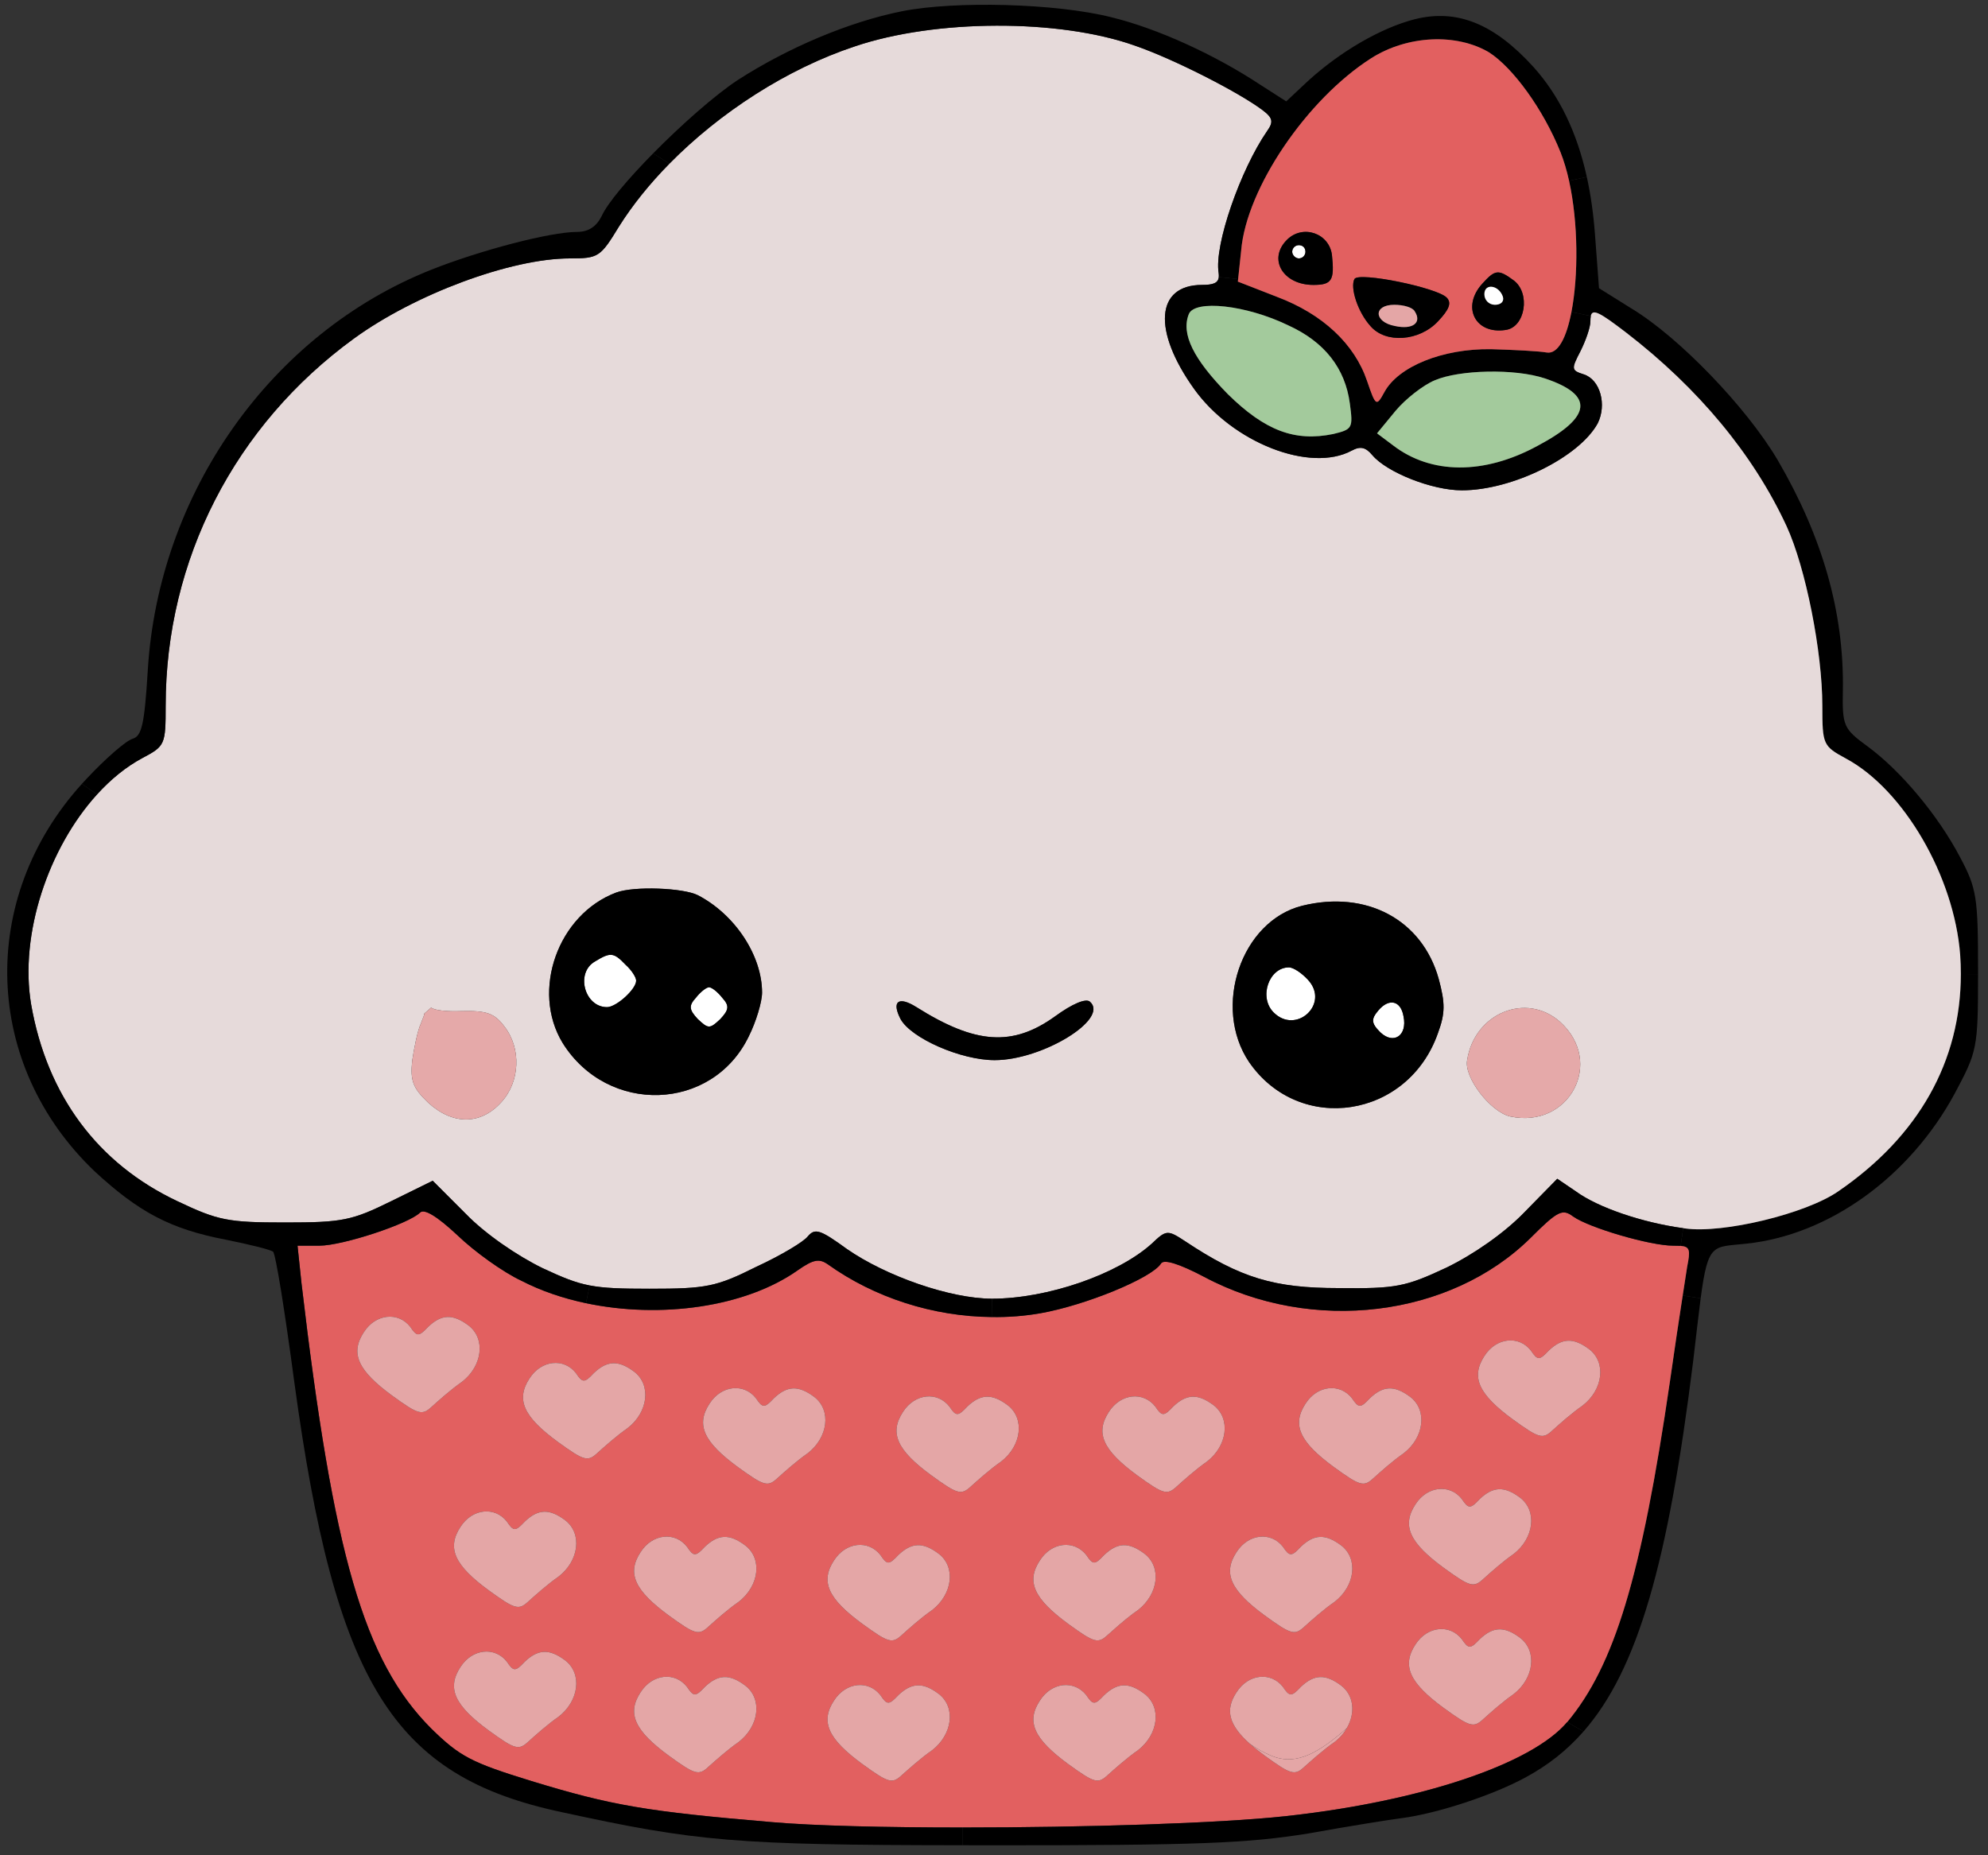 <?xml version="1.0" encoding="utf-8"?>
<!-- Generator: Adobe Illustrator 16.0.0, SVG Export Plug-In . SVG Version: 6.00 Build 0)  -->
<!DOCTYPE svg PUBLIC "-//W3C//DTD SVG 1.1//EN" "http://www.w3.org/Graphics/SVG/1.1/DTD/svg11.dtd">
<svg version="1.1" id="Layer_1" xmlns="http://www.w3.org/2000/svg" xmlns:xlink="http://www.w3.org/1999/xlink" x="0px" y="0px"
	 width="300px" height="280px" viewBox="0 0 300 280" enable-background="new 0 0 300 280" xml:space="preserve">
<rect x="0" y="0" width="300" height="280" fill="#333333" stroke="none"/>
<g transform="translate(0,280) scale(0.1,-0.1)">
	<g id="XMLID_1_">
		<g>
			<path fill="#FFFFFF" d="M943.999,1344.004C952.998,1335.996,960,1325,960,1320c0-12.998-30-40-43.999-40
				c-33.999,0-48.003,52.002-18.003,69.004C921.001,1362.998,926.001,1362.998,943.999,1344.004z"/>
			<path fill="#FFFFFF" d="M1090,1294.004c11.001-12.002,10-18.008-2.998-32.002c-16.001-15-18.003-15-34.004,0
				c-12.998,13.994-13.999,20-2.998,32.002c7.002,8.994,16.001,15.996,20,15.996S1082.998,1302.998,1090,1294.004z"/>
			<path fill="#FFFFFF" d="M2117.998,1265.996c6.006-28.994-15-42.998-35-23.994c-13.994,13.994-13.994,20-2.998,32.998
				C2095.996,1294.004,2114.004,1290,2117.998,1265.996z"/>
			<path fill="#FFFFFF" d="M1974.004,1320.996c32.998-35.996-18.008-82.998-52.002-48.994C1899.004,1295,1915,1340,1945,1340
				C1952.002,1340,1965,1330.996,1974.004,1320.996z"/>
			<path fill="#FFFFFF" d="M1960,2430c5.996,0,10-3.999,10-10c0-5-4.004-10-10-10c-5,0-10,5-10,10
				C1950,2426.001,1955,2430,1960,2430z"/>
			<path d="M2985,1335c0-1.699,0-3.398,0-5.098l-25.996,0.098c0,9.6-0.303,19.199-1.006,29.004
				c-8.994,117.998-85,248.994-172.002,295.996c-35,18.999-35.996,21.001-35.996,80c0,81.001-25,207.998-54.004,271.001
				c-50,107.998-132.998,207.998-241.992,291.997c-39.707,30.4-50.801,36.602-53.408,25.103l-29.199,6.099
				c10.508,54.302,10.4,134.502-3.594,197.9l26.797,5.801c5.996-27.1,10.098-56.401,12.402-87.9l5.996-80l47.998-30
				c72.002-42.998,175-150,222.002-230c67.002-115,100-228.999,97.998-347.002c-0.996-53.999,1.006-57.998,38.008-85
				c50-36.997,105.996-103.999,138.994-166.997C2982.998,1458.999,2985,1446.001,2985,1335z"/>
			<path d="M2959.003,1330l25.996-0.098c0-112.998-1.504-116.806-35-179.902c-67.998-125.996-190-214.004-315-227.002
				c-50-5.498-57.305,2.5-68.604-82.402l-27.1,4.209c3.105,20.791,5.605,36.396,6.699,43.193c4.902,24.697,4.502,30.4-9.795,31.699
				l3.896,26.699c1.006-0.098,1.904-0.293,2.9-0.4c57.002-7.998,182.002,22.002,231.006,56.006
				C2895.195,1085,2959.003,1198.301,2959.003,1330z"/>
			<path fill="#E6DADA" d="M640,1270c1.001,0-1.001-5-5-15c-5-10.996-10-35.996-12.998-55.996c-3.003-30,0.996-41.006,23.999-63.008
				c36.997-33.994,78.999-33.994,110,0c28.999,31.006,31.001,82.002,5,115c-15,20-27.002,24.004-65,23.008
				c-22.3-0.908-41.401,1.396-45.303,5.4L640,1270z M2957.998,1359.004c0.703-9.805,1.006-19.404,1.006-29.004
				c0-131.699-63.809-245-185-327.998C2725,967.998,2600,937.998,2542.998,945.996c-0.996,0.107-1.895,0.303-2.9,0.4
				c-61.201,8.301-128.594,31.006-162.1,55.605L2350,1020.996L2300,970c-30-30.996-75.996-62.998-117.001-82.998
				C2120.996,857.998,2107.002,855,2020,855.996c-97.002,0-147.998,15-232.002,71.006c-25.996,17.002-27.998,17.002-50-4.004
				C1687.002,877.002,1580.996,840,1497.002,840c-63.003,0-160,34.004-219.004,75c-40,29.004-47.998,32.002-58.999,19.004
				c-6.001-8.008-41.001-29.004-77.998-46.006c-60-30-75-32.998-161.001-32.998c-42.998,0-68.198,0.801-90.2,5
				s-40.801,12.002-70.801,25.996C780,905,732.002,937.998,702.998,967.998l-50,50L590,987.002C531.001,957.998,517.002,955,430,955
				c-86.001,0-101.001,2.998-162.002,32.002c-120.996,57.002-196.997,160-220.996,297.002
				c-17.9,105.996,26.099,236.294,99.399,316.997c20.801,22.9,43.896,41.797,68.599,55c33.999,17.998,35,20,35,78.999
				c0,220,103.999,422.998,283.999,553.999C626.001,2356.001,771.001,2410,860,2410c42.998,0,46.001,2.002,73.999,47.998
				c20.503,32.603,46.401,64.702,76.201,95c76.201,77.402,177.7,143.203,279.8,177.002c121.001,41.001,307.998,42.002,422.998,1.001
				c57.998-20,156.006-70,192.002-97.002c15.996-11.997,17.002-17.998,7.002-31.997c-40-58.003-80-172.002-72.998-214.004
				c0.293-2.3,0.4-4.297,0.195-6.099c-0.898-9.102-8.496-11.899-25.195-11.899c-70,0-75-68.999-12.002-157.002
				c57.998-80.996,175-126.997,237.998-92.998c12.998,7.002,20.996,5,30.996-7.002c22.002-25.996,90-52.998,135-52.998
				c76.006,0,177.001,50,205,101.001C2425,2188.999,2415,2227.002,2390,2235c-19.004,6.001-19.004,7.998-5,35
				c7.998,16.001,15,36.001,15,45c0,3.301,0.195,6.001,0.596,8.101c2.607,11.499,13.701,5.298,53.408-25.103
				c108.994-83.999,191.992-183.999,241.992-291.997C2725,1942.998,2750,1816.001,2750,1735c0-58.999,0.996-61.001,35.996-80
				C2872.998,1607.998,2949.003,1477.002,2957.998,1359.004z M2279.004,1115c88.994-19.004,142.998,82.002,75,142.998
				c-51.006,45-129.003,12.998-140-57.998C2209.004,1174.004,2249.004,1122.002,2279.004,1115z M2170,1240.996
				c10.996,30,10.996,45,0.996,82.002c-25,89.004-108.994,134.004-205.996,110c-92.002-22.998-135.996-152.998-80-235.996
				C1960.996,1087.002,2125,1112.002,2170,1240.996z M1501.001,1200c71.997,0,173.003,62.002,143.999,87.998
				c-5.996,6.006-27.002-2.998-52.998-22.002c-64.004-45.996-120-41.992-209.004,14.004c-26.997,17.002-37.998,9.004-23.999-17.998
				C1375,1232.998,1450,1200,1501.001,1200z M1130,1235.996c11.001,22.002,20,52.002,20,66.006
				c0,55.996-41.001,117.998-97.002,146.997c-21.997,11.001-95.996,13.999-122.998,3.999
				C842.002,1420,801.001,1305,848.999,1225.996C917.002,1117.002,1075,1122.002,1130,1235.996z"/>
			<path d="M2539.296,844.805l27.1-4.209c-3.096-23.799-6.592-54.893-11.396-95.596c-37.5-301.699-83.203-464.404-165.4-558.203
				l-24.6,14.199c70.996,85,112.002,219.004,155,514.004C2526.796,762.695,2534.003,810.801,2539.296,844.805z"/>
			<path fill="#E26060" d="M1709.199,364.297c2.705,2.002,5.4,3.906,7.998,5.703c31.006,24.102,36.006,65,10,85
				c-23.994,18.096-40.996,17.1-60.996-1.904c-14.004-15-16.904-15-26.904,0c-18.096,23.008-52.1,20-70-8.096
				c-21.094-31.904-8.994-57.9,42.9-95.898c40-29.102,45-30,60-16.006C1680.596,340.596,1695.303,353.799,1709.199,364.297z
				 M2032.803,192.598c12.695,22.305,10.4,48.604-8.799,63.398c-24.004,18.105-41.006,17.002-61.006-1.895
				c-13.994-15-17.002-15-27.002,0c-17.998,22.998-51.992,20-70-8.105c-17.5-26.494-12.1-48.994,20.107-77.793
				c0.098-0.107,0.293-0.205,0.4-0.205c6.396-5.801,13.896-11.699,22.5-17.998c40-29.004,45-30,60-15.898
				c10,8.896,28.994,25.898,45,36.895C2022.099,177.305,2028.398,184.697,2032.803,192.598z M2536.201,919.697
				c14.297-1.299,14.697-7.002,9.795-31.699c-1.094-6.797-3.594-22.402-6.699-43.193c-5.293-34.004-12.5-82.109-19.297-129.805
				c-42.998-295-84.004-429.004-155-514.004c-54.004-63.994-222.998-120-425-141.992c-100.195-10.908-305.498-17.1-487.1-17.1
				c-117.5,0-225.103,2.598-287.9,8.096c-188.999,15.996-242.002,25-362.998,62.002C711.001,140,693.999,149.004,651.001,190.996
				C548.999,292.998,502.998,454.004,455,862.998L448.999,920h33.003c35,0,135,32.998,151.997,50c6.001,5.996,25-5,56.001-34.004
				c26.001-25,68.999-55.996,97.002-68.994c29.6-15.303,62.7-26.504,97.3-33.799c112.5-23.799,240.898-6.006,319.697,49.795
				c23.003,16.006,32.002,17.998,45,9.004c71.001-50.801,159.6-78.906,247.5-79.697c24.702-0.4,49.302,1.494,73.501,5.693
				c67.998,12.002,167.998,52.998,182.002,75c3.994,7.002,27.002,0,65-20C1980,785.996,2189.004,812.002,2310,932.002
				c40.996,40.996,47.998,43.994,64.004,32.002C2397.998,947.002,2490,920,2525,920C2529.404,920,2533.095,919.902,2536.201,919.697
				z M2388.203,678.701c30.996,23.994,35.996,65,10,85c-24.004,17.998-41.006,17.002-61.006-2.002c-13.994-15-17.002-15-27.002,0
				c-17.998,22.998-51.992,20-70-7.998c-20.996-32.002-8.994-57.998,43.008-96.006c40-28.994,45-30,60-15.996
				C2353.203,650.703,2372.197,667.695,2388.203,678.701z M2284.004,454.6c30.996,24.004,35.996,65,10,85
				c-24.003,17.998-41.005,17.002-61.005-2.002c-13.994-15-17.002-15-27.002,0c-17.998,22.998-51.992,20-70-7.998
				c-20.996-32.002-8.994-57.998,43.008-95.996c40-29.004,45-30,60-16.006C2249.004,426.602,2267.998,443.604,2284.004,454.6z
				 M2284.004,243.096c30.996,24.004,35.996,65,10,85c-24.003,18.008-41.005,17.002-61.005-1.992c-13.994-15-17.002-15-27.002,0
				c-17.998,22.998-51.992,20-70-8.008c-20.996-31.992-8.994-57.998,43.008-95.996c40-29.004,45-30,60-15.996
				C2249.004,215.098,2267.998,232.1,2284.004,243.096z M2118.203,606.699c30.996,24.004,35.996,65,10,85
				c-24.004,17.998-41.006,17.002-61.006-2.002c-13.994-15-17.002-15-27.002,0c-17.998,22.998-51.992,20-70-7.998
				c-20.996-32.002-8.994-57.998,43.008-95.996c40-29.004,45-30,60-16.006C2083.203,578.701,2102.197,595.703,2118.203,606.699z
				 M2014.004,382.5c30.996,24.102,35.996,65,10,85c-24.004,18.096-41.006,17.1-61.006-1.904c-13.994-15-17.002-15-27.002,0
				c-17.998,23.008-51.992,20-70-8.096c-20.996-31.904-8.994-57.9,43.008-95.898c40-29.102,45-30,60-16.006
				C1979.004,354.6,1997.998,371.602,2014.004,382.5z M1821.396,594.199c31.006,24.004,36.006,65,10,85
				c-23.994,17.998-40.996,17.002-60.996-2.002c-14.004-15-17.002-15-27.002,0c-17.998,22.998-52.002,20-70-7.998
				c-20.996-32.002-8.994-57.998,42.998-95.996c40-29.004,45-30,60-16.006C1786.396,566.201,1805.4,583.203,1821.396,594.199z
				 M1717.197,158.496c31.006,24.004,36.006,65,10,85c-23.994,18.105-40.996,17.002-60.996-1.895c-14.004-15-16.904-15-26.904,0
				c-18.096,22.998-52.1,20-70-8.105c-21.094-31.895-8.994-57.998,42.9-95.996c40-29.004,45-30,60-15.898
				C1682.197,130.498,1701.201,147.5,1717.197,158.496z M1510.703,594.199c30.996,24.004,35.996,65,10,85
				c-24.004,17.998-41.001,17.002-61.001-2.002c-14.004-15-17.002-15-27.002,0c-17.998,22.998-52.002,20-70-7.998
				c-21.001-32.002-8.999-57.998,42.998-95.996c40-29.004,45-30,60-16.006C1475.698,566.201,1494.702,583.203,1510.703,594.199z
				 M1406.601,370c30.996,24.102,35.996,65,10,85c-24.004,18.096-41.001,17.1-61.001-1.904c-13.999-15-17.002-15-27.002,0
				c-17.998,23.008-51.997,20-70-8.096c-21.001-31.904-8.999-57.9,43.003-95.898c40-29.102,45-30,60-16.006
				C1371.601,342.1,1390.6,359.102,1406.601,370z M1406.601,158.496c30.996,24.004,35.996,65,10,85
				c-24.004,18.105-41.001,17.002-61.001-1.895c-13.999-15-17.002-15-27.002,0c-17.998,22.998-51.997,20-70-8.105
				c-21.001-31.895-8.999-57.998,43.003-95.996c40-29.004,45-30,60-15.898C1371.601,130.498,1390.6,147.5,1406.601,158.496z
				 M1218.799,606.699c31.001,24.004,36.001,65,10,85c-23.999,17.998-41.001,17.002-61.001-2.002c-13.999-15-16.997-15-26.997,0
				c-18.003,22.998-52.002,20-70-7.998c-21.001-32.002-8.999-57.998,42.998-95.996c40-29.004,45-30,60-16.006
				C1183.799,578.701,1202.798,595.703,1218.799,606.699z M1114.702,382.5c30.996,24.102,35.996,65,10,85
				c-24.004,18.096-41.001,17.1-61.001-1.904c-13.999-15-17.002-15-27.002,0c-17.998,23.008-51.997,20-70-8.096
				c-21.001-31.904-8.999-57.9,43.003-95.898c40-29.102,45-30,60-16.006C1079.702,354.6,1098.701,371.602,1114.702,382.5z
				 M1114.702,170.996c30.996,24.004,35.996,65,10,85c-24.004,18.105-41.001,17.002-61.001-1.895c-13.999-15-17.002-15-27.002,0
				c-17.998,22.998-51.997,20-70-8.105c-21.001-31.895-8.999-57.998,43.003-95.996c40-29.004,45-30,60-15.898
				C1079.702,142.998,1098.701,160,1114.702,170.996z M947.099,644.697c31.001,24.004,36.001,65,10,85
				c-23.999,17.998-41.001,17.002-61.001-2.002c-13.999-15-16.997-15-26.997,0c-18.003,23.008-52.002,20-70-7.998
				c-21.001-32.002-9.004-57.998,42.998-95.996c40-29.004,45-30,60-16.006C912.099,616.699,931.099,633.701,947.099,644.697z
				 M842.9,420.596c31.001,24.004,36.001,65,10,85c-23.999,18.008-41.001,17.002-61.001-1.992c-13.999-15-16.997-15-26.997,0
				c-18.003,22.998-52.002,20-70-8.008c-21.001-31.992-9.004-57.998,42.998-95.996c40-29.004,45-30,60-15.996
				C807.9,392.598,826.899,409.6,842.9,420.596z M842.9,209.102c31.001,23.994,36.001,65,10,85
				c-23.999,17.998-41.001,17.002-61.001-2.002c-13.999-15-16.997-15-26.997,0c-18.003,22.998-52.002,20-70-7.998
				c-21.001-32.002-9.004-57.998,42.998-96.006c40-28.994,45-30,60-15.996C807.9,181.104,826.899,198.096,842.9,209.102z
				 M697.099,714.502c31.001,23.994,36.001,65,10,85c-23.999,17.998-41.001,17.002-61.001-2.002c-13.999-15-16.997-15-26.997,0
				c-18.003,22.998-52.002,20-70-7.998c-21.001-32.002-9.004-57.998,42.998-96.006c40-28.994,45-30,60-15.996
				C662.099,686.504,681.099,703.496,697.099,714.502z"/>
			<path d="M2540.097,946.396l-3.896-26.699c-3.105,0.205-6.797,0.303-11.201,0.303c-35,0-127.002,27.002-150.996,44.004
				c-16.006,11.992-23.008,8.994-64.004-32.002c-120.996-120-330-146.006-492.998-59.004c-37.998,20-61.006,27.002-65,20
				c-14.004-22.002-114.004-62.998-182.002-75c-24.199-4.199-48.799-6.094-73.501-5.693l0.503,27.695
				c83.994,0,190,37.002,240.996,82.998c22.002,21.006,24.004,21.006,50,4.004c84.004-56.006,135-71.006,232.002-71.006
				c87.002-0.996,100.996,2.002,162.998,31.006c41.006,20,87.002,52.002,117.001,82.998l50,50.996l27.998-18.994
				C2411.503,977.402,2478.896,954.697,2540.097,946.396z"/>
			<path d="M2390,2235c25-7.998,35-46.001,20.996-73.999C2382.998,2110,2282.002,2060,2205.996,2060
				c-45,0-112.998,27.002-135,52.998c-10,12.002-17.998,14.004-30.996,7.002c-62.998-33.999-180,12.002-237.998,92.998
				c-62.998,88.003-57.998,157.002,12.002,157.002c16.699,0,24.297,2.798,25.195,11.899l29.199-3.101l-0.4-3.799l59.004-22.998
				c68.994-26.001,117.002-71.001,135.996-127.002c12.998-37.998,14.004-38.999,26.006-17.002
				c20.996,39.004,87.998,66.001,160.996,65c35.996-0.996,72.998-2.998,84.003-5c17.1-2.9,30,22.603,37.393,61.201l29.199-6.099
				c-0.4-2.1-0.596-4.8-0.596-8.101c0-8.999-7.002-28.999-15-45C2370.996,2242.998,2370.996,2241.001,2390,2235z M2320,2127.002
				c82.998,43.999,85.996,76.997,10.996,101.997c-45,15-128.994,13.003-165.996-2.998c-17.002-7.002-44.004-28.003-59.004-46.001
				l-27.998-33.999l24.004-18.003C2159.004,2083.999,2239.004,2082.998,2320,2127.002z M2012.002,2145
				c28.994,7.002,30,8.999,25,46.001c-7.002,52.998-37.998,92.998-92.998,117.998c-64.004,31.001-141.006,38.999-150,17.002
				c-12.002-30,6.992-68.003,58.994-121.001C1909.004,2150,1954.004,2132.998,2012.002,2145z"/>
			<path fill="#E4A6A6" d="M2398.203,763.701c25.996-20,20.996-61.006-10-85c-16.006-11.006-35-27.998-45-37.002
				c-15-14.004-20-12.998-60,15.996c-52.002,38.008-64.004,64.004-43.008,96.006c18.008,27.998,52.001,30.996,70,7.998
				c10-15,13.008-15,27.002,0C2357.197,780.703,2374.199,781.699,2398.203,763.701z"/>
			<path d="M2394.599,2532.9l-26.797-5.801c-3.398,15.498-7.705,30-12.803,42.9c-25.996,65-72.001,127.998-107.998,151.001
				c-49.004,28.999-122.998,26.001-177.998-8.999c-97.002-62.002-188.008-196.001-196.006-290l-4.6-43.203l-29.199,3.101
				c0.205,1.802,0.098,3.799-0.195,6.099c-7.002,42.002,32.998,156.001,72.998,214.004c10,13.999,8.994,20-7.002,31.997
				c-35.996,27.002-134.004,77.002-192.002,97.002c-115,41.001-301.997,40-422.998-1.001c-102.1-33.799-203.599-99.6-279.8-177.002
				l-24.6,15.503c42.5,43.101,92.9,87.7,127.397,110.498c76.001,48.999,168.003,88.003,248.003,103.999
				c80,16.001,233.003,12.002,316.001-8.999c70-16.997,157.002-56.997,225-101.997l38.994-25l32.002,30
				c49.004,45,111.006,80.996,162.002,93.999c64.004,16.001,120-7.002,179.003-72.002
				C2352.695,2656.001,2379.501,2601.299,2394.599,2532.9z"/>
			<path d="M2365,200.996l24.6-14.199c-25.195-28.701-53.799-50.996-86.602-68.799c-48.994-27.002-133.994-55-187.998-62.002
				c-15.996-1.992-79.004-11.992-140-22.998C1882.002,17.998,1809.004,15,1495,15c-14.502,0-28.501,0-42.1,0.098v26.807
				c181.602,0,386.904,6.191,487.1,17.1C2142.002,80.996,2310.996,137.002,2365,200.996z"/>
			<path fill="#E26060" d="M2367.802,2527.099c13.994-63.398,14.102-143.599,3.594-197.9c-7.393-38.599-20.293-64.102-37.393-61.201
				c-11.006,2.002-48.008,4.004-84.003,5c-72.998,1.001-140-25.996-160.996-65c-12.002-21.997-13.008-20.996-26.006,17.002
				c-18.994,56.001-67.002,101.001-135.996,127.002L1867.998,2375l0.4,3.799l4.6,43.203c7.998,93.999,99.004,227.998,196.006,290
				c55,35,128.994,37.998,177.998,8.999C2282.998,2697.998,2329.003,2635,2355,2570
				C2360.097,2557.099,2364.404,2542.597,2367.802,2527.099z M2272.002,2302.002c30,3.999,37.998,55.996,12.002,75
				c-23.008,16.997-28.008,15.996-47.002-5C2205,2337.002,2225.996,2295,2272.002,2302.002z M2170,2315
				c17.002,17.998,20.996,27.998,12.998,36.001c-15,15-132.002,38.999-138.994,27.998c-7.002-12.998,5-50,23.994-71.001
				C2090.996,2281.001,2142.002,2285,2170,2315z M1982.002,2370c27.998,0,32.002,7.002,27.998,45
				c-4.004,32.998-44.004,47.002-67.998,22.998C1912.998,2408.999,1935.996,2370,1982.002,2370z"/>
			<path fill="#E5A9A9" d="M2354.003,1257.998c67.998-60.996,13.994-162.002-75-142.998c-30,7.002-70,59.004-65,85
				C2225,1270.996,2302.998,1302.998,2354.003,1257.998z"/>
			<path fill="#A3CA9C" d="M2330.996,2228.999c75-25,72.002-57.998-10.996-101.997c-80.996-44.004-160.996-43.003-217.998,0.996
				l-24.004,18.003l27.998,33.999c15,17.998,42.002,38.999,59.004,46.001C2202.002,2242.002,2285.996,2243.999,2330.996,2228.999z"
				/>
			<path fill="#E4A6A6" d="M2294.003,539.6c25.996-20,20.996-60.996-10-85c-16.006-10.996-35-27.998-45-37.002
				c-15-13.994-20-12.998-60,16.006c-52.002,37.998-64.004,63.994-43.008,95.996c18.008,27.998,52.002,30.996,70,7.998
				c10-15,13.008-15,27.002,0C2252.998,556.602,2270,557.598,2294.003,539.6z"/>
			<path fill="#E4A6A6" d="M2294.003,328.096c25.996-20,20.996-60.996-10-85c-16.006-10.996-35-27.998-45-36.992
				c-15-14.004-20-13.008-60,15.996c-52.002,37.998-64.004,64.004-43.008,95.996c18.008,28.008,52.002,31.006,70,8.008
				c10-15,13.008-15,27.002,0C2252.998,345.098,2270,346.104,2294.003,328.096z"/>
			<path d="M2284.004,2377.002c25.996-19.004,17.998-71.001-12.002-75c-46.006-7.002-67.002,35-35,70
				C2255.996,2392.998,2260.996,2393.999,2284.004,2377.002z M2255.996,2340c9.004,0,14.004,5,12.002,12.002
				c-5.996,17.998-27.998,20.996-27.998,3.999C2240,2347.002,2247.002,2340,2255.996,2340z"/>
			<path fill="#FFFFFF" d="M2267.998,2352.002C2270,2345,2265,2340,2255.996,2340c-8.994,0-15.996,7.002-15.996,16.001
				C2240,2372.998,2262.002,2370,2267.998,2352.002z"/>
			<path d="M2182.998,2351.001c7.998-8.003,4.004-18.003-12.998-36.001c-27.998-30-79.004-33.999-102.002-7.002
				c-18.994,21.001-30.996,58.003-23.994,71.001C2050.996,2390,2167.998,2366.001,2182.998,2351.001z M2105,2307.998
				c27.002-5.996,40.996,5,30,22.002c-2.998,6.001-17.002,10-30.996,10C2072.002,2340,2072.998,2313.999,2105,2307.998z"/>
			<path d="M2170.996,1322.998c10-37.002,10-52.002-0.996-82.002c-45-128.994-209.004-153.994-285-43.994
				c-55.996,82.998-12.002,212.998,80,235.996C2062.002,1457.002,2145.996,1412.002,2170.996,1322.998z M2082.998,1242.002
				c20-19.004,41.006-5,35,23.994c-3.994,24.004-22.002,28.008-37.998,9.004C2069.004,1262.002,2069.004,1255.996,2082.998,1242.002
				z M1922.002,1272.002c33.994-34.004,85,12.998,52.002,48.994c-9.004,10-22.002,19.004-29.004,19.004
				C1915,1340,1899.004,1295,1922.002,1272.002z"/>
			<path fill="#E4A6A6" d="M2135,2330c10.996-17.002-2.998-27.998-30-22.002c-32.002,6.001-32.998,32.002-0.996,32.002
				C2117.998,2340,2132.002,2336.001,2135,2330z"/>
			<path fill="#E4A6A6" d="M2128.203,691.699c25.996-20,20.996-60.996-10-85c-16.006-10.996-35-27.998-45-37.002
				c-15-13.994-20-12.998-60,16.006c-52.002,37.998-64.004,63.994-43.008,95.996c18.008,27.998,52.002,30.996,70,7.998
				c10-15,13.008-15,27.002,0C2087.197,708.701,2104.199,709.697,2128.203,691.699z"/>
			<path fill="#A3CA9C" d="M2037.002,2191.001c5-37.002,3.994-38.999-25-46.001c-57.998-12.002-102.998,5-159.004,60
				c-52.002,52.998-70.996,91.001-58.994,121.001c8.994,21.997,85.996,13.999,150-17.002
				C1999.004,2283.999,2030,2243.999,2037.002,2191.001z"/>
			<path fill="#E4A6A6" d="M2024.004,255.996c19.199-14.795,21.494-41.094,8.799-63.398c-1.504-1.602-3.105-3.096-4.805-4.6
				c-45.996-40-77.002-50.996-108.994-37.998c-12.207,5.098-23.008,11.201-32.5,17.998c-0.107,0-0.303,0.098-0.4,0.205
				c-32.207,28.799-37.607,51.299-20.107,77.793c18.008,28.105,52.002,31.104,70,8.105c10-15,13.008-15,27.002,0
				C1982.998,272.998,2000,274.102,2024.004,255.996z"/>
			<path fill="#E4A6A6" d="M2027.998,187.998c1.699,1.504,3.301,2.998,4.805,4.6c-4.404-7.9-10.703-15.293-18.799-21.602
				c-16.006-10.996-35-27.998-45-36.895c-15-14.102-20-13.105-60,15.898c-8.604,6.299-16.104,12.197-22.5,17.998
				c9.492-6.797,20.293-12.9,32.5-17.998C1950.996,137.002,1982.002,147.998,2027.998,187.998z"/>
			<path fill="#E4A6A6" d="M2024.004,467.5c25.996-20,20.996-60.898-10-85c-16.006-10.898-35-27.9-45-36.904
				c-15-13.994-20-13.096-60,16.006c-52.002,37.998-64.004,63.994-43.008,95.898c18.008,28.096,52.002,31.104,70,8.096
				c10-15,13.008-15,27.002,0C1982.998,484.6,2000,485.596,2024.004,467.5z"/>
			<path d="M2010,2415c4.004-37.998,0-45-27.998-45c-46.006,0-69.004,38.999-40,67.998
				C1965.996,2462.002,2005.996,2447.998,2010,2415z M1970,2420c0,6.001-4.004,10-10,10c-5,0-10-3.999-10-10c0-5,5-10,10-10
				C1965.996,2410,1970,2415,1970,2420z"/>
			<path fill="#E4A6A6" d="M1831.396,679.199c26.006-20,21.006-60.996-10-85c-15.996-10.996-35-27.998-45-37.002
				c-15-13.994-20-12.998-60,16.006c-51.992,37.998-63.994,63.994-42.998,95.996c17.998,27.998,52.002,30.996,70,7.998
				c10-15,12.998-15,27.002,0C1790.4,696.201,1807.402,697.197,1831.396,679.199z"/>
			<path fill="#E4A6A6" d="M1709.199,364.297c-13.896-10.498-28.604-23.701-37.002-31.201c-15-13.994-20-13.096-60,16.006
				c-51.895,37.998-63.994,63.994-42.9,95.898c17.9,28.096,51.904,31.104,70,8.096c10-15,12.9-15,26.904,0
				c20,19.004,37.002,20,60.996,1.904c26.006-20,21.006-60.898-10-85C1714.599,368.203,1711.904,366.299,1709.199,364.297z"/>
			<path fill="#E4A6A6" d="M1727.197,243.496c26.006-20,21.006-60.996-10-85c-15.996-10.996-35-27.998-45-36.895
				c-15-14.102-20-13.105-60,15.898c-51.895,37.998-63.994,64.102-42.9,95.996c17.9,28.105,51.904,31.104,70,8.105
				c10-15,12.9-15,26.904,0C1686.201,260.498,1703.203,261.602,1727.197,243.496z"/>
			<path d="M1645,1287.998c29.004-25.996-72.002-87.998-143.999-87.998c-51.001,0-126.001,32.998-142.002,62.002
				c-13.999,27.002-2.998,35,23.999,17.998c89.004-55.996,145-60,209.004-14.004C1617.998,1285,1639.004,1294.004,1645,1287.998z"/>
			<path fill="#E4A6A6" d="M1520.703,679.199c25.996-20,20.996-60.996-10-85c-16.001-10.996-35.005-27.998-45.005-37.002
				c-15-13.994-20-12.998-60,16.006c-51.997,37.998-63.999,63.994-42.998,95.996c17.998,27.998,52.002,30.996,70,7.998
				c10-15,12.998-15,27.002,0C1479.702,696.201,1496.699,697.197,1520.703,679.199z"/>
			<path d="M1497.002,840l-0.503-27.695c-87.9,0.791-176.499,28.896-247.5,79.697c-12.998,8.994-21.997,7.002-45-9.004
				c-78.799-55.801-207.197-73.594-319.697-49.795L889.8,860c22.002-4.199,47.202-5,90.2-5c86.001,0,101.001,2.998,161.001,32.998
				c36.997,17.002,71.997,37.998,77.998,46.006c11.001,12.998,18.999,10,58.999-19.004C1337.002,874.004,1433.999,840,1497.002,840z
				"/>
			<path d="M1452.9,41.904V15.098C1109.599,15.4,1051.001,20.801,847.998,65c-255,54.004-341.997,194.004-403.999,650
				C430,820,416.001,907.998,412.002,910.996c-4.004,3.008-36.001,11.006-71.001,18.008
				C257.002,945,208.999,970.996,142.998,1032.002c-168.398,160.498-176.797,411.196-19.399,585l22.803-16.001
				c-73.301-80.703-117.3-211.001-99.399-316.997c23.999-137.002,100-240,220.996-297.002C328.999,957.998,343.999,955,430,955
				c87.002,0,101.001,2.998,160,32.002l62.998,30.996l50-50c29.004-30,77.002-62.998,116.001-82.002
				c30-13.994,48.799-21.797,70.801-25.996l-5.498-26.797c-34.6,7.295-67.7,18.496-97.3,33.799
				C758.999,880,716.001,910.996,690,935.996c-31.001,29.004-50,40-56.001,34.004c-16.997-17.002-116.997-50-151.997-50h-33.003
				L455,862.998c47.998-408.994,93.999-570,196.001-672.002c42.998-41.992,60-50.996,151.001-78.994
				C922.998,75,976.001,65.996,1165,50C1227.798,44.502,1335.4,41.904,1452.9,41.904z"/>
			<path fill="#E4A6A6" d="M1416.601,455c25.996-20,20.996-60.898-10-85c-16.001-10.898-35-27.9-45-36.904
				c-15-13.994-20-13.096-60,16.006c-52.002,37.998-64.004,63.994-43.003,95.898c18.003,28.096,52.002,31.104,70,8.096
				c10-15,13.003-15,27.002,0C1375.6,472.1,1392.598,473.096,1416.601,455z"/>
			<path fill="#E4A6A6" d="M1416.601,243.496c25.996-20,20.996-60.996-10-85c-16.001-10.996-35-27.998-45-36.895
				c-15-14.102-20-13.105-60,15.898c-52.002,37.998-64.004,64.102-43.003,95.996c18.003,28.105,52.002,31.104,70,8.105
				c10-15,13.003-15,27.002,0C1375.6,260.498,1392.598,261.602,1416.601,243.496z"/>
			<path fill="#E4A6A6" d="M1228.799,691.699c26.001-20,21.001-60.996-10-85c-16.001-10.996-35-27.998-45-37.002
				c-15-13.994-20-12.998-60,16.006c-51.997,37.998-63.999,63.994-42.998,95.996c17.998,27.998,51.997,30.996,70,7.998
				c10-15,12.998-15,26.997,0C1187.798,708.701,1204.8,709.697,1228.799,691.699z"/>
			<path d="M1150,1302.002c0-14.004-8.999-44.004-20-66.006c-55-113.994-212.998-118.994-281.001-10
				C801.001,1305,842.002,1420,930,1452.998c27.002,10,101.001,7.002,122.998-3.999C1108.999,1420,1150,1357.998,1150,1302.002z
				 M1087.002,1262.002c12.998,13.994,13.999,20,2.998,32.002c-7.002,8.994-16.001,15.996-20,15.996s-12.998-7.002-20-15.996
				c-11.001-12.002-10-18.008,2.998-32.002C1068.999,1247.002,1071.001,1247.002,1087.002,1262.002z M960,1320
				c0,5-7.002,15.996-16.001,24.004c-17.998,18.994-22.998,18.994-46.001,5c-30-17.002-15.996-69.004,18.003-69.004
				C930,1280,960,1307.002,960,1320z"/>
			<path fill="#E4A6A6" d="M1124.702,467.5c25.996-20,20.996-60.898-10-85c-16.001-10.898-35-27.9-45-36.904
				c-15-13.994-20-13.096-60,16.006C957.7,399.6,945.698,425.596,966.699,457.5c18.003,28.096,52.002,31.104,70,8.096
				c10-15,13.003-15,27.002,0C1083.701,484.6,1100.698,485.596,1124.702,467.5z"/>
			<path fill="#E4A6A6" d="M1124.702,255.996c25.996-20,20.996-60.996-10-85c-16.001-10.996-35-27.998-45-36.895
				c-15-14.102-20-13.105-60,15.898c-52.002,37.998-64.004,64.102-43.003,95.996c18.003,28.105,52.002,31.104,70,8.105
				c10-15,13.003-15,27.002,0C1083.701,272.998,1100.698,274.102,1124.702,255.996z"/>
			<path d="M985.6,2568.501l24.6-15.503c-29.8-30.298-55.698-62.397-76.201-95C906.001,2412.002,902.998,2410,860,2410
				c-88.999,0-233.999-53.999-326.001-121.001C353.999,2157.998,250,1955,250,1735c0-58.999-1.001-61.001-35-78.999
				c-24.702-13.203-47.798-32.1-68.599-55l-22.803,16.001c2.402,2.7,4.902,5.4,7.402,7.998c27.998,30,58.999,57.002,68.999,60
				c13.999,3.999,17.998,22.002,22.998,102.998c16.001,268.003,186.001,509.004,428.003,605C723.999,2422.002,830,2450,871.001,2450
				c16.997,0,28.999,7.998,36.997,23.999C916.899,2493.701,948.198,2530.498,985.6,2568.501z"/>
			<path fill="#E4A6A6" d="M957.099,729.697c26.001-20,21.001-60.996-10-85c-16.001-10.996-35-27.998-45-37.002
				c-15-13.994-20-12.998-60,16.006c-52.002,37.998-63.999,63.994-42.998,95.996c17.998,27.998,51.997,31.006,70,7.998
				c10-15,12.998-15,26.997,0C916.099,746.699,933.1,747.695,957.099,729.697z"/>
			<path fill="#E4A6A6" d="M852.9,505.596c26.001-20,21.001-60.996-10-85c-16.001-10.996-35-27.998-45-36.992
				c-15-14.004-20-13.008-60,15.996c-52.002,37.998-63.999,64.004-42.998,95.996c17.998,28.008,51.997,31.006,70,8.008
				c10-15,12.998-15,26.997,0C811.899,522.598,828.901,523.604,852.9,505.596z"/>
			<path fill="#E4A6A6" d="M852.9,294.102c26.001-20,21.001-61.006-10-85c-16.001-11.006-35-27.998-45-37.002
				c-15-14.004-20-12.998-60,15.996c-52.002,38.008-63.999,64.004-42.998,96.006c17.998,27.998,51.997,30.996,70,7.998
				c10-15,12.998-15,26.997,0C811.899,311.104,828.901,312.1,852.9,294.102z"/>
			<path fill="#E5A9A9" d="M761.001,1250.996c26.001-32.998,23.999-83.994-5-115c-31.001-33.994-73.003-33.994-110,0
				c-23.003,22.002-27.002,33.008-23.999,63.008c2.998,20,7.998,45,12.998,55.996c3.999,10,6.001,15,5,15l10.698,9.404
				c3.901-4.004,23.003-6.308,45.303-5.4C733.999,1275,746.001,1270.996,761.001,1250.996z"/>
			<path fill="#E4A6A6" d="M707.099,799.502c26.001-20,21.001-61.006-10-85c-16.001-11.006-35-27.998-45-37.002
				c-15-14.004-20-12.998-60,15.996c-52.002,38.008-63.999,64.004-42.998,96.006c17.998,27.998,51.997,30.996,70,7.998
				c10-15,12.998-15,26.997,0C666.099,816.504,683.1,817.5,707.099,799.502z"/>
		</g>
		<g>
		</g>
	</g>
</g>
</svg>
